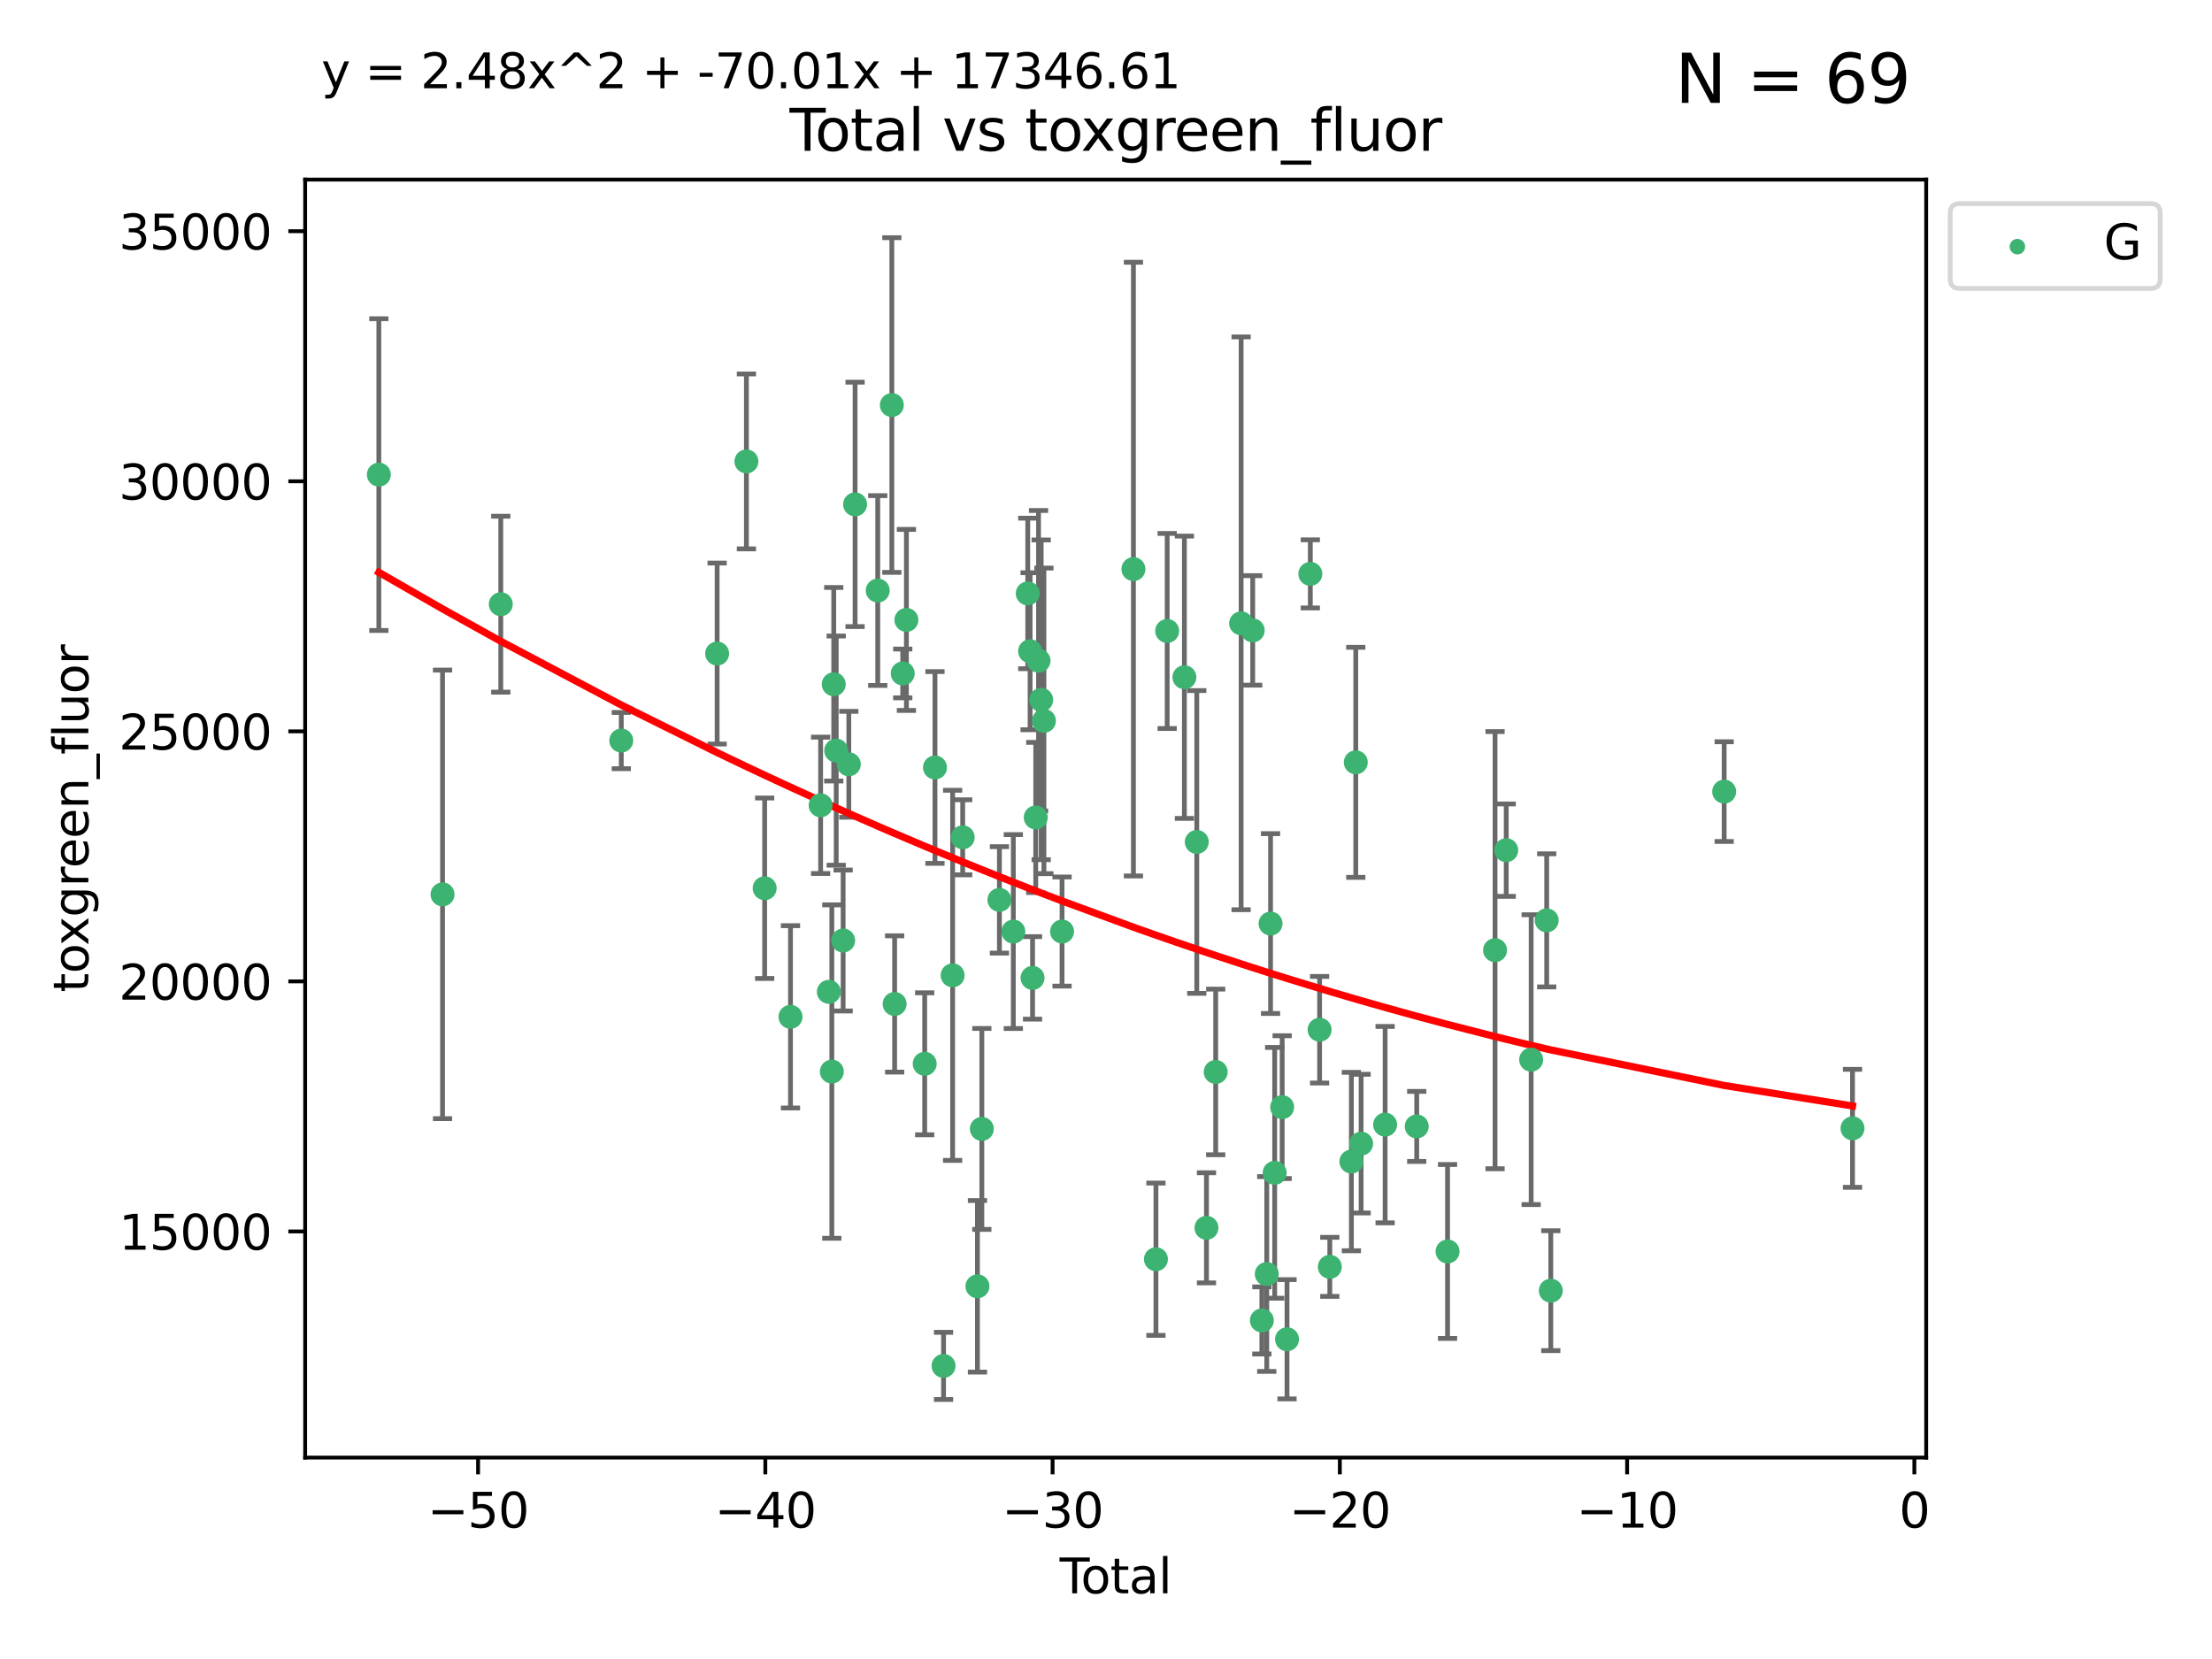 <?xml version="1.0" encoding="utf-8" standalone="no"?>
<!DOCTYPE svg PUBLIC "-//W3C//DTD SVG 1.1//EN"
  "http://www.w3.org/Graphics/SVG/1.1/DTD/svg11.dtd">
<svg xmlns:xlink="http://www.w3.org/1999/xlink" width="460.8pt" height="345.6pt" viewBox="0 0 460.8 345.6" xmlns="http://www.w3.org/2000/svg" version="1.1">
 <defs>
  <style type="text/css">*{stroke-linejoin: round; stroke-linecap: butt}</style>
 </defs>
 <g id="figure_1">
  <g id="patch_1">
   <path d="M 0 345.6 
L 460.8 345.6 
L 460.8 0 
L 0 0 
z
" style="fill: #ffffff"/>
  </g>
  <g id="axes_1">
   <g id="patch_2">
    <path d="M 63.571 303.64 
L 401.26 303.64 
L 401.26 37.411 
L 63.571 37.411 
z
" style="fill: #ffffff"/>
   </g>
   <g id="PathCollection_1">
    <defs>
     <path id="m0bc30e7fb6" d="M 0 1.118 
C 0.297 1.118 0.581 1 0.791 0.791 
C 1 0.581 1.118 0.297 1.118 0 
C 1.118 -0.297 1 -0.581 0.791 -0.791 
C 0.581 -1 0.297 -1.118 0 -1.118 
C -0.297 -1.118 -0.581 -1 -0.791 -0.791 
C -1 -0.581 -1.118 -0.297 -1.118 0 
C -1.118 0.297 -1 0.581 -0.791 0.791 
C -0.581 1 -0.297 1.118 0 1.118 
z
" style="stroke: #3cb371"/>
    </defs>
    <g clip-path="url(#p84e16cb165)">
     <use xlink:href="#m0bc30e7fb6" x="78.921" y="98.87" style="fill: #3cb371; stroke: #3cb371"/>
     <use xlink:href="#m0bc30e7fb6" x="92.189" y="186.314" style="fill: #3cb371; stroke: #3cb371"/>
     <use xlink:href="#m0bc30e7fb6" x="104.324" y="125.865" style="fill: #3cb371; stroke: #3cb371"/>
     <use xlink:href="#m0bc30e7fb6" x="129.421" y="154.273" style="fill: #3cb371; stroke: #3cb371"/>
     <use xlink:href="#m0bc30e7fb6" x="149.391" y="136.145" style="fill: #3cb371; stroke: #3cb371"/>
     <use xlink:href="#m0bc30e7fb6" x="155.491" y="96.124" style="fill: #3cb371; stroke: #3cb371"/>
     <use xlink:href="#m0bc30e7fb6" x="159.294" y="185.036" style="fill: #3cb371; stroke: #3cb371"/>
     <use xlink:href="#m0bc30e7fb6" x="164.675" y="211.823" style="fill: #3cb371; stroke: #3cb371"/>
     <use xlink:href="#m0bc30e7fb6" x="170.951" y="167.764" style="fill: #3cb371; stroke: #3cb371"/>
     <use xlink:href="#m0bc30e7fb6" x="172.665" y="206.614" style="fill: #3cb371; stroke: #3cb371"/>
     <use xlink:href="#m0bc30e7fb6" x="173.285" y="223.229" style="fill: #3cb371; stroke: #3cb371"/>
     <use xlink:href="#m0bc30e7fb6" x="173.685" y="142.541" style="fill: #3cb371; stroke: #3cb371"/>
     <use xlink:href="#m0bc30e7fb6" x="174.198" y="156.366" style="fill: #3cb371; stroke: #3cb371"/>
     <use xlink:href="#m0bc30e7fb6" x="175.64" y="195.925" style="fill: #3cb371; stroke: #3cb371"/>
     <use xlink:href="#m0bc30e7fb6" x="176.825" y="159.214" style="fill: #3cb371; stroke: #3cb371"/>
     <use xlink:href="#m0bc30e7fb6" x="178.129" y="105.072" style="fill: #3cb371; stroke: #3cb371"/>
     <use xlink:href="#m0bc30e7fb6" x="182.85" y="123.021" style="fill: #3cb371; stroke: #3cb371"/>
     <use xlink:href="#m0bc30e7fb6" x="185.788" y="84.377" style="fill: #3cb371; stroke: #3cb371"/>
     <use xlink:href="#m0bc30e7fb6" x="186.368" y="209.146" style="fill: #3cb371; stroke: #3cb371"/>
     <use xlink:href="#m0bc30e7fb6" x="188.055" y="140.295" style="fill: #3cb371; stroke: #3cb371"/>
     <use xlink:href="#m0bc30e7fb6" x="188.822" y="129.139" style="fill: #3cb371; stroke: #3cb371"/>
     <use xlink:href="#m0bc30e7fb6" x="192.631" y="221.607" style="fill: #3cb371; stroke: #3cb371"/>
     <use xlink:href="#m0bc30e7fb6" x="194.773" y="159.88" style="fill: #3cb371; stroke: #3cb371"/>
     <use xlink:href="#m0bc30e7fb6" x="196.558" y="284.544" style="fill: #3cb371; stroke: #3cb371"/>
     <use xlink:href="#m0bc30e7fb6" x="198.449" y="203.178" style="fill: #3cb371; stroke: #3cb371"/>
     <use xlink:href="#m0bc30e7fb6" x="200.548" y="174.426" style="fill: #3cb371; stroke: #3cb371"/>
     <use xlink:href="#m0bc30e7fb6" x="203.622" y="267.962" style="fill: #3cb371; stroke: #3cb371"/>
     <use xlink:href="#m0bc30e7fb6" x="204.535" y="235.175" style="fill: #3cb371; stroke: #3cb371"/>
     <use xlink:href="#m0bc30e7fb6" x="208.198" y="187.463" style="fill: #3cb371; stroke: #3cb371"/>
     <use xlink:href="#m0bc30e7fb6" x="211.095" y="194.062" style="fill: #3cb371; stroke: #3cb371"/>
     <use xlink:href="#m0bc30e7fb6" x="214.1" y="123.622" style="fill: #3cb371; stroke: #3cb371"/>
     <use xlink:href="#m0bc30e7fb6" x="214.588" y="135.663" style="fill: #3cb371; stroke: #3cb371"/>
     <use xlink:href="#m0bc30e7fb6" x="215.099" y="203.711" style="fill: #3cb371; stroke: #3cb371"/>
     <use xlink:href="#m0bc30e7fb6" x="215.764" y="170.292" style="fill: #3cb371; stroke: #3cb371"/>
     <use xlink:href="#m0bc30e7fb6" x="216.347" y="137.636" style="fill: #3cb371; stroke: #3cb371"/>
     <use xlink:href="#m0bc30e7fb6" x="216.898" y="145.785" style="fill: #3cb371; stroke: #3cb371"/>
     <use xlink:href="#m0bc30e7fb6" x="217.467" y="150.17" style="fill: #3cb371; stroke: #3cb371"/>
     <use xlink:href="#m0bc30e7fb6" x="221.245" y="194.059" style="fill: #3cb371; stroke: #3cb371"/>
     <use xlink:href="#m0bc30e7fb6" x="236.113" y="118.555" style="fill: #3cb371; stroke: #3cb371"/>
     <use xlink:href="#m0bc30e7fb6" x="240.804" y="262.32" style="fill: #3cb371; stroke: #3cb371"/>
     <use xlink:href="#m0bc30e7fb6" x="243.144" y="131.444" style="fill: #3cb371; stroke: #3cb371"/>
     <use xlink:href="#m0bc30e7fb6" x="246.732" y="141.082" style="fill: #3cb371; stroke: #3cb371"/>
     <use xlink:href="#m0bc30e7fb6" x="249.31" y="175.398" style="fill: #3cb371; stroke: #3cb371"/>
     <use xlink:href="#m0bc30e7fb6" x="251.33" y="255.777" style="fill: #3cb371; stroke: #3cb371"/>
     <use xlink:href="#m0bc30e7fb6" x="253.251" y="223.306" style="fill: #3cb371; stroke: #3cb371"/>
     <use xlink:href="#m0bc30e7fb6" x="258.549" y="129.846" style="fill: #3cb371; stroke: #3cb371"/>
     <use xlink:href="#m0bc30e7fb6" x="260.961" y="131.326" style="fill: #3cb371; stroke: #3cb371"/>
     <use xlink:href="#m0bc30e7fb6" x="262.869" y="275.07" style="fill: #3cb371; stroke: #3cb371"/>
     <use xlink:href="#m0bc30e7fb6" x="263.889" y="265.4" style="fill: #3cb371; stroke: #3cb371"/>
     <use xlink:href="#m0bc30e7fb6" x="264.678" y="192.397" style="fill: #3cb371; stroke: #3cb371"/>
     <use xlink:href="#m0bc30e7fb6" x="265.538" y="244.319" style="fill: #3cb371; stroke: #3cb371"/>
     <use xlink:href="#m0bc30e7fb6" x="267.099" y="230.64" style="fill: #3cb371; stroke: #3cb371"/>
     <use xlink:href="#m0bc30e7fb6" x="268.111" y="278.993" style="fill: #3cb371; stroke: #3cb371"/>
     <use xlink:href="#m0bc30e7fb6" x="272.964" y="119.547" style="fill: #3cb371; stroke: #3cb371"/>
     <use xlink:href="#m0bc30e7fb6" x="274.897" y="214.513" style="fill: #3cb371; stroke: #3cb371"/>
     <use xlink:href="#m0bc30e7fb6" x="277.023" y="263.906" style="fill: #3cb371; stroke: #3cb371"/>
     <use xlink:href="#m0bc30e7fb6" x="281.518" y="241.974" style="fill: #3cb371; stroke: #3cb371"/>
     <use xlink:href="#m0bc30e7fb6" x="282.434" y="158.808" style="fill: #3cb371; stroke: #3cb371"/>
     <use xlink:href="#m0bc30e7fb6" x="283.546" y="238.24" style="fill: #3cb371; stroke: #3cb371"/>
     <use xlink:href="#m0bc30e7fb6" x="288.545" y="234.283" style="fill: #3cb371; stroke: #3cb371"/>
     <use xlink:href="#m0bc30e7fb6" x="295.129" y="234.654" style="fill: #3cb371; stroke: #3cb371"/>
     <use xlink:href="#m0bc30e7fb6" x="301.552" y="260.706" style="fill: #3cb371; stroke: #3cb371"/>
     <use xlink:href="#m0bc30e7fb6" x="311.446" y="197.939" style="fill: #3cb371; stroke: #3cb371"/>
     <use xlink:href="#m0bc30e7fb6" x="313.774" y="177.106" style="fill: #3cb371; stroke: #3cb371"/>
     <use xlink:href="#m0bc30e7fb6" x="318.968" y="220.745" style="fill: #3cb371; stroke: #3cb371"/>
     <use xlink:href="#m0bc30e7fb6" x="322.205" y="191.727" style="fill: #3cb371; stroke: #3cb371"/>
     <use xlink:href="#m0bc30e7fb6" x="323.059" y="268.872" style="fill: #3cb371; stroke: #3cb371"/>
     <use xlink:href="#m0bc30e7fb6" x="359.176" y="164.908" style="fill: #3cb371; stroke: #3cb371"/>
     <use xlink:href="#m0bc30e7fb6" x="385.911" y="235.052" style="fill: #3cb371; stroke: #3cb371"/>
    </g>
   </g>
   <g id="matplotlib.axis_1">
    <g id="xtick_1">
     <g id="line2d_1">
      <defs>
       <path id="mde58a80355" d="M 0 0 
L 0 3.5 
" style="stroke: #000000; stroke-width: 0.8"/>
      </defs>
      <g>
       <use xlink:href="#mde58a80355" x="99.59" y="303.64" style="stroke: #000000; stroke-width: 0.8"/>
      </g>
     </g>
     <g id="text_1">
      <!-- −50 -->
      <g transform="translate(89.038 318.238)scale(0.1 -0.1)">
       <defs>
        <path id="DejaVuSans-2212" d="M 678 2272 
L 4684 2272 
L 4684 1741 
L 678 1741 
L 678 2272 
z
" transform="scale(0.016)"/>
        <path id="DejaVuSans-35" d="M 691 4666 
L 3169 4666 
L 3169 4134 
L 1269 4134 
L 1269 2991 
Q 1406 3038 1543 3061 
Q 1681 3084 1819 3084 
Q 2600 3084 3056 2656 
Q 3513 2228 3513 1497 
Q 3513 744 3044 326 
Q 2575 -91 1722 -91 
Q 1428 -91 1123 -41 
Q 819 9 494 109 
L 494 744 
Q 775 591 1075 516 
Q 1375 441 1709 441 
Q 2250 441 2565 725 
Q 2881 1009 2881 1497 
Q 2881 1984 2565 2268 
Q 2250 2553 1709 2553 
Q 1456 2553 1204 2497 
Q 953 2441 691 2322 
L 691 4666 
z
" transform="scale(0.016)"/>
        <path id="DejaVuSans-30" d="M 2034 4250 
Q 1547 4250 1301 3770 
Q 1056 3291 1056 2328 
Q 1056 1369 1301 889 
Q 1547 409 2034 409 
Q 2525 409 2770 889 
Q 3016 1369 3016 2328 
Q 3016 3291 2770 3770 
Q 2525 4250 2034 4250 
z
M 2034 4750 
Q 2819 4750 3233 4129 
Q 3647 3509 3647 2328 
Q 3647 1150 3233 529 
Q 2819 -91 2034 -91 
Q 1250 -91 836 529 
Q 422 1150 422 2328 
Q 422 3509 836 4129 
Q 1250 4750 2034 4750 
z
" transform="scale(0.016)"/>
       </defs>
       <use xlink:href="#DejaVuSans-2212"/>
       <use xlink:href="#DejaVuSans-35" x="83.789"/>
       <use xlink:href="#DejaVuSans-30" x="147.412"/>
      </g>
     </g>
    </g>
    <g id="xtick_2">
     <g id="line2d_2">
      <g>
       <use xlink:href="#mde58a80355" x="159.431" y="303.64" style="stroke: #000000; stroke-width: 0.8"/>
      </g>
     </g>
     <g id="text_2">
      <!-- −40 -->
      <g transform="translate(148.879 318.238)scale(0.1 -0.1)">
       <defs>
        <path id="DejaVuSans-34" d="M 2419 4116 
L 825 1625 
L 2419 1625 
L 2419 4116 
z
M 2253 4666 
L 3047 4666 
L 3047 1625 
L 3713 1625 
L 3713 1100 
L 3047 1100 
L 3047 0 
L 2419 0 
L 2419 1100 
L 313 1100 
L 313 1709 
L 2253 4666 
z
" transform="scale(0.016)"/>
       </defs>
       <use xlink:href="#DejaVuSans-2212"/>
       <use xlink:href="#DejaVuSans-34" x="83.789"/>
       <use xlink:href="#DejaVuSans-30" x="147.412"/>
      </g>
     </g>
    </g>
    <g id="xtick_3">
     <g id="line2d_3">
      <g>
       <use xlink:href="#mde58a80355" x="219.273" y="303.64" style="stroke: #000000; stroke-width: 0.8"/>
      </g>
     </g>
     <g id="text_3">
      <!-- −30 -->
      <g transform="translate(208.72 318.238)scale(0.1 -0.1)">
       <defs>
        <path id="DejaVuSans-33" d="M 2597 2516 
Q 3050 2419 3304 2112 
Q 3559 1806 3559 1356 
Q 3559 666 3084 287 
Q 2609 -91 1734 -91 
Q 1441 -91 1130 -33 
Q 819 25 488 141 
L 488 750 
Q 750 597 1062 519 
Q 1375 441 1716 441 
Q 2309 441 2620 675 
Q 2931 909 2931 1356 
Q 2931 1769 2642 2001 
Q 2353 2234 1838 2234 
L 1294 2234 
L 1294 2753 
L 1863 2753 
Q 2328 2753 2575 2939 
Q 2822 3125 2822 3475 
Q 2822 3834 2567 4026 
Q 2313 4219 1838 4219 
Q 1578 4219 1281 4162 
Q 984 4106 628 3988 
L 628 4550 
Q 988 4650 1302 4700 
Q 1616 4750 1894 4750 
Q 2613 4750 3031 4423 
Q 3450 4097 3450 3541 
Q 3450 3153 3228 2886 
Q 3006 2619 2597 2516 
z
" transform="scale(0.016)"/>
       </defs>
       <use xlink:href="#DejaVuSans-2212"/>
       <use xlink:href="#DejaVuSans-33" x="83.789"/>
       <use xlink:href="#DejaVuSans-30" x="147.412"/>
      </g>
     </g>
    </g>
    <g id="xtick_4">
     <g id="line2d_4">
      <g>
       <use xlink:href="#mde58a80355" x="279.114" y="303.64" style="stroke: #000000; stroke-width: 0.8"/>
      </g>
     </g>
     <g id="text_4">
      <!-- −20 -->
      <g transform="translate(268.562 318.238)scale(0.1 -0.1)">
       <defs>
        <path id="DejaVuSans-32" d="M 1228 531 
L 3431 531 
L 3431 0 
L 469 0 
L 469 531 
Q 828 903 1448 1529 
Q 2069 2156 2228 2338 
Q 2531 2678 2651 2914 
Q 2772 3150 2772 3378 
Q 2772 3750 2511 3984 
Q 2250 4219 1831 4219 
Q 1534 4219 1204 4116 
Q 875 4013 500 3803 
L 500 4441 
Q 881 4594 1212 4672 
Q 1544 4750 1819 4750 
Q 2544 4750 2975 4387 
Q 3406 4025 3406 3419 
Q 3406 3131 3298 2873 
Q 3191 2616 2906 2266 
Q 2828 2175 2409 1742 
Q 1991 1309 1228 531 
z
" transform="scale(0.016)"/>
       </defs>
       <use xlink:href="#DejaVuSans-2212"/>
       <use xlink:href="#DejaVuSans-32" x="83.789"/>
       <use xlink:href="#DejaVuSans-30" x="147.412"/>
      </g>
     </g>
    </g>
    <g id="xtick_5">
     <g id="line2d_5">
      <g>
       <use xlink:href="#mde58a80355" x="338.956" y="303.64" style="stroke: #000000; stroke-width: 0.8"/>
      </g>
     </g>
     <g id="text_5">
      <!-- −10 -->
      <g transform="translate(328.403 318.238)scale(0.1 -0.1)">
       <defs>
        <path id="DejaVuSans-31" d="M 794 531 
L 1825 531 
L 1825 4091 
L 703 3866 
L 703 4441 
L 1819 4666 
L 2450 4666 
L 2450 531 
L 3481 531 
L 3481 0 
L 794 0 
L 794 531 
z
" transform="scale(0.016)"/>
       </defs>
       <use xlink:href="#DejaVuSans-2212"/>
       <use xlink:href="#DejaVuSans-31" x="83.789"/>
       <use xlink:href="#DejaVuSans-30" x="147.412"/>
      </g>
     </g>
    </g>
    <g id="xtick_6">
     <g id="line2d_6">
      <g>
       <use xlink:href="#mde58a80355" x="398.797" y="303.64" style="stroke: #000000; stroke-width: 0.8"/>
      </g>
     </g>
     <g id="text_6">
      <!-- 0 -->
      <g transform="translate(395.616 318.238)scale(0.1 -0.1)">
       <use xlink:href="#DejaVuSans-30"/>
      </g>
     </g>
    </g>
    <g id="text_7">
     <!-- Total -->
     <g transform="translate(220.739 331.917)scale(0.1 -0.1)">
      <defs>
       <path id="DejaVuSans-54" d="M -19 4666 
L 3928 4666 
L 3928 4134 
L 2272 4134 
L 2272 0 
L 1638 0 
L 1638 4134 
L -19 4134 
L -19 4666 
z
" transform="scale(0.016)"/>
       <path id="DejaVuSans-6f" d="M 1959 3097 
Q 1497 3097 1228 2736 
Q 959 2375 959 1747 
Q 959 1119 1226 758 
Q 1494 397 1959 397 
Q 2419 397 2687 759 
Q 2956 1122 2956 1747 
Q 2956 2369 2687 2733 
Q 2419 3097 1959 3097 
z
M 1959 3584 
Q 2709 3584 3137 3096 
Q 3566 2609 3566 1747 
Q 3566 888 3137 398 
Q 2709 -91 1959 -91 
Q 1206 -91 779 398 
Q 353 888 353 1747 
Q 353 2609 779 3096 
Q 1206 3584 1959 3584 
z
" transform="scale(0.016)"/>
       <path id="DejaVuSans-74" d="M 1172 4494 
L 1172 3500 
L 2356 3500 
L 2356 3053 
L 1172 3053 
L 1172 1153 
Q 1172 725 1289 603 
Q 1406 481 1766 481 
L 2356 481 
L 2356 0 
L 1766 0 
Q 1100 0 847 248 
Q 594 497 594 1153 
L 594 3053 
L 172 3053 
L 172 3500 
L 594 3500 
L 594 4494 
L 1172 4494 
z
" transform="scale(0.016)"/>
       <path id="DejaVuSans-61" d="M 2194 1759 
Q 1497 1759 1228 1600 
Q 959 1441 959 1056 
Q 959 750 1161 570 
Q 1363 391 1709 391 
Q 2188 391 2477 730 
Q 2766 1069 2766 1631 
L 2766 1759 
L 2194 1759 
z
M 3341 1997 
L 3341 0 
L 2766 0 
L 2766 531 
Q 2569 213 2275 61 
Q 1981 -91 1556 -91 
Q 1019 -91 701 211 
Q 384 513 384 1019 
Q 384 1609 779 1909 
Q 1175 2209 1959 2209 
L 2766 2209 
L 2766 2266 
Q 2766 2663 2505 2880 
Q 2244 3097 1772 3097 
Q 1472 3097 1187 3025 
Q 903 2953 641 2809 
L 641 3341 
Q 956 3463 1253 3523 
Q 1550 3584 1831 3584 
Q 2591 3584 2966 3190 
Q 3341 2797 3341 1997 
z
" transform="scale(0.016)"/>
       <path id="DejaVuSans-6c" d="M 603 4863 
L 1178 4863 
L 1178 0 
L 603 0 
L 603 4863 
z
" transform="scale(0.016)"/>
      </defs>
      <use xlink:href="#DejaVuSans-54"/>
      <use xlink:href="#DejaVuSans-6f" x="44.084"/>
      <use xlink:href="#DejaVuSans-74" x="105.266"/>
      <use xlink:href="#DejaVuSans-61" x="144.475"/>
      <use xlink:href="#DejaVuSans-6c" x="205.754"/>
     </g>
    </g>
   </g>
   <g id="matplotlib.axis_2">
    <g id="ytick_1">
     <g id="line2d_7">
      <defs>
       <path id="m3202b67c0f" d="M 0 0 
L -3.5 0 
" style="stroke: #000000; stroke-width: 0.8"/>
      </defs>
      <g>
       <use xlink:href="#m3202b67c0f" x="63.571" y="256.533" style="stroke: #000000; stroke-width: 0.8"/>
      </g>
     </g>
     <g id="text_8">
      <!-- 15000 -->
      <g transform="translate(24.759 260.332)scale(0.1 -0.1)">
       <use xlink:href="#DejaVuSans-31"/>
       <use xlink:href="#DejaVuSans-35" x="63.623"/>
       <use xlink:href="#DejaVuSans-30" x="127.246"/>
       <use xlink:href="#DejaVuSans-30" x="190.869"/>
       <use xlink:href="#DejaVuSans-30" x="254.492"/>
      </g>
     </g>
    </g>
    <g id="ytick_2">
     <g id="line2d_8">
      <g>
       <use xlink:href="#m3202b67c0f" x="63.571" y="204.442" style="stroke: #000000; stroke-width: 0.8"/>
      </g>
     </g>
     <g id="text_9">
      <!-- 20000 -->
      <g transform="translate(24.759 208.241)scale(0.1 -0.1)">
       <use xlink:href="#DejaVuSans-32"/>
       <use xlink:href="#DejaVuSans-30" x="63.623"/>
       <use xlink:href="#DejaVuSans-30" x="127.246"/>
       <use xlink:href="#DejaVuSans-30" x="190.869"/>
       <use xlink:href="#DejaVuSans-30" x="254.492"/>
      </g>
     </g>
    </g>
    <g id="ytick_3">
     <g id="line2d_9">
      <g>
       <use xlink:href="#m3202b67c0f" x="63.571" y="152.35" style="stroke: #000000; stroke-width: 0.8"/>
      </g>
     </g>
     <g id="text_10">
      <!-- 25000 -->
      <g transform="translate(24.759 156.149)scale(0.1 -0.1)">
       <use xlink:href="#DejaVuSans-32"/>
       <use xlink:href="#DejaVuSans-35" x="63.623"/>
       <use xlink:href="#DejaVuSans-30" x="127.246"/>
       <use xlink:href="#DejaVuSans-30" x="190.869"/>
       <use xlink:href="#DejaVuSans-30" x="254.492"/>
      </g>
     </g>
    </g>
    <g id="ytick_4">
     <g id="line2d_10">
      <g>
       <use xlink:href="#m3202b67c0f" x="63.571" y="100.259" style="stroke: #000000; stroke-width: 0.8"/>
      </g>
     </g>
     <g id="text_11">
      <!-- 30000 -->
      <g transform="translate(24.759 104.058)scale(0.1 -0.1)">
       <use xlink:href="#DejaVuSans-33"/>
       <use xlink:href="#DejaVuSans-30" x="63.623"/>
       <use xlink:href="#DejaVuSans-30" x="127.246"/>
       <use xlink:href="#DejaVuSans-30" x="190.869"/>
       <use xlink:href="#DejaVuSans-30" x="254.492"/>
      </g>
     </g>
    </g>
    <g id="ytick_5">
     <g id="line2d_11">
      <g>
       <use xlink:href="#m3202b67c0f" x="63.571" y="48.167" style="stroke: #000000; stroke-width: 0.8"/>
      </g>
     </g>
     <g id="text_12">
      <!-- 35000 -->
      <g transform="translate(24.759 51.967)scale(0.1 -0.1)">
       <use xlink:href="#DejaVuSans-33"/>
       <use xlink:href="#DejaVuSans-35" x="63.623"/>
       <use xlink:href="#DejaVuSans-30" x="127.246"/>
       <use xlink:href="#DejaVuSans-30" x="190.869"/>
       <use xlink:href="#DejaVuSans-30" x="254.492"/>
      </g>
     </g>
    </g>
    <g id="text_13">
     <!-- toxgreen_fluor -->
     <g transform="translate(18.401 206.72)rotate(-90)scale(0.1 -0.1)">
      <defs>
       <path id="DejaVuSans-78" d="M 3513 3500 
L 2247 1797 
L 3578 0 
L 2900 0 
L 1881 1375 
L 863 0 
L 184 0 
L 1544 1831 
L 300 3500 
L 978 3500 
L 1906 2253 
L 2834 3500 
L 3513 3500 
z
" transform="scale(0.016)"/>
       <path id="DejaVuSans-67" d="M 2906 1791 
Q 2906 2416 2648 2759 
Q 2391 3103 1925 3103 
Q 1463 3103 1205 2759 
Q 947 2416 947 1791 
Q 947 1169 1205 825 
Q 1463 481 1925 481 
Q 2391 481 2648 825 
Q 2906 1169 2906 1791 
z
M 3481 434 
Q 3481 -459 3084 -895 
Q 2688 -1331 1869 -1331 
Q 1566 -1331 1297 -1286 
Q 1028 -1241 775 -1147 
L 775 -588 
Q 1028 -725 1275 -790 
Q 1522 -856 1778 -856 
Q 2344 -856 2625 -561 
Q 2906 -266 2906 331 
L 2906 616 
Q 2728 306 2450 153 
Q 2172 0 1784 0 
Q 1141 0 747 490 
Q 353 981 353 1791 
Q 353 2603 747 3093 
Q 1141 3584 1784 3584 
Q 2172 3584 2450 3431 
Q 2728 3278 2906 2969 
L 2906 3500 
L 3481 3500 
L 3481 434 
z
" transform="scale(0.016)"/>
       <path id="DejaVuSans-72" d="M 2631 2963 
Q 2534 3019 2420 3045 
Q 2306 3072 2169 3072 
Q 1681 3072 1420 2755 
Q 1159 2438 1159 1844 
L 1159 0 
L 581 0 
L 581 3500 
L 1159 3500 
L 1159 2956 
Q 1341 3275 1631 3429 
Q 1922 3584 2338 3584 
Q 2397 3584 2469 3576 
Q 2541 3569 2628 3553 
L 2631 2963 
z
" transform="scale(0.016)"/>
       <path id="DejaVuSans-65" d="M 3597 1894 
L 3597 1613 
L 953 1613 
Q 991 1019 1311 708 
Q 1631 397 2203 397 
Q 2534 397 2845 478 
Q 3156 559 3463 722 
L 3463 178 
Q 3153 47 2828 -22 
Q 2503 -91 2169 -91 
Q 1331 -91 842 396 
Q 353 884 353 1716 
Q 353 2575 817 3079 
Q 1281 3584 2069 3584 
Q 2775 3584 3186 3129 
Q 3597 2675 3597 1894 
z
M 3022 2063 
Q 3016 2534 2758 2815 
Q 2500 3097 2075 3097 
Q 1594 3097 1305 2825 
Q 1016 2553 972 2059 
L 3022 2063 
z
" transform="scale(0.016)"/>
       <path id="DejaVuSans-6e" d="M 3513 2113 
L 3513 0 
L 2938 0 
L 2938 2094 
Q 2938 2591 2744 2837 
Q 2550 3084 2163 3084 
Q 1697 3084 1428 2787 
Q 1159 2491 1159 1978 
L 1159 0 
L 581 0 
L 581 3500 
L 1159 3500 
L 1159 2956 
Q 1366 3272 1645 3428 
Q 1925 3584 2291 3584 
Q 2894 3584 3203 3211 
Q 3513 2838 3513 2113 
z
" transform="scale(0.016)"/>
       <path id="DejaVuSans-5f" d="M 3263 -1063 
L 3263 -1509 
L -63 -1509 
L -63 -1063 
L 3263 -1063 
z
" transform="scale(0.016)"/>
       <path id="DejaVuSans-66" d="M 2375 4863 
L 2375 4384 
L 1825 4384 
Q 1516 4384 1395 4259 
Q 1275 4134 1275 3809 
L 1275 3500 
L 2222 3500 
L 2222 3053 
L 1275 3053 
L 1275 0 
L 697 0 
L 697 3053 
L 147 3053 
L 147 3500 
L 697 3500 
L 697 3744 
Q 697 4328 969 4595 
Q 1241 4863 1831 4863 
L 2375 4863 
z
" transform="scale(0.016)"/>
       <path id="DejaVuSans-75" d="M 544 1381 
L 544 3500 
L 1119 3500 
L 1119 1403 
Q 1119 906 1312 657 
Q 1506 409 1894 409 
Q 2359 409 2629 706 
Q 2900 1003 2900 1516 
L 2900 3500 
L 3475 3500 
L 3475 0 
L 2900 0 
L 2900 538 
Q 2691 219 2414 64 
Q 2138 -91 1772 -91 
Q 1169 -91 856 284 
Q 544 659 544 1381 
z
M 1991 3584 
L 1991 3584 
z
" transform="scale(0.016)"/>
      </defs>
      <use xlink:href="#DejaVuSans-74"/>
      <use xlink:href="#DejaVuSans-6f" x="39.209"/>
      <use xlink:href="#DejaVuSans-78" x="97.266"/>
      <use xlink:href="#DejaVuSans-67" x="156.445"/>
      <use xlink:href="#DejaVuSans-72" x="219.922"/>
      <use xlink:href="#DejaVuSans-65" x="258.785"/>
      <use xlink:href="#DejaVuSans-65" x="320.309"/>
      <use xlink:href="#DejaVuSans-6e" x="381.832"/>
      <use xlink:href="#DejaVuSans-5f" x="445.211"/>
      <use xlink:href="#DejaVuSans-66" x="495.211"/>
      <use xlink:href="#DejaVuSans-6c" x="530.416"/>
      <use xlink:href="#DejaVuSans-75" x="558.199"/>
      <use xlink:href="#DejaVuSans-6f" x="621.578"/>
      <use xlink:href="#DejaVuSans-72" x="682.76"/>
     </g>
    </g>
   </g>
   <g id="LineCollection_1">
    <path d="M 78.921 131.343 
L 78.921 66.396 
" clip-path="url(#p84e16cb165)" style="fill: none; stroke: #696969"/>
    <path d="M 92.189 233.038 
L 92.189 139.591 
" clip-path="url(#p84e16cb165)" style="fill: none; stroke: #696969"/>
    <path d="M 104.324 144.188 
L 104.324 107.542 
" clip-path="url(#p84e16cb165)" style="fill: none; stroke: #696969"/>
    <path d="M 129.421 160.127 
L 129.421 148.419 
" clip-path="url(#p84e16cb165)" style="fill: none; stroke: #696969"/>
    <path d="M 149.391 154.992 
L 149.391 117.299 
" clip-path="url(#p84e16cb165)" style="fill: none; stroke: #696969"/>
    <path d="M 155.491 114.342 
L 155.491 77.907 
" clip-path="url(#p84e16cb165)" style="fill: none; stroke: #696969"/>
    <path d="M 159.294 203.835 
L 159.294 166.238 
" clip-path="url(#p84e16cb165)" style="fill: none; stroke: #696969"/>
    <path d="M 164.675 230.809 
L 164.675 192.837 
" clip-path="url(#p84e16cb165)" style="fill: none; stroke: #696969"/>
    <path d="M 170.951 181.967 
L 170.951 153.562 
" clip-path="url(#p84e16cb165)" style="fill: none; stroke: #696969"/>
    <path d="M 172.665 207.326 
L 172.665 205.903 
" clip-path="url(#p84e16cb165)" style="fill: none; stroke: #696969"/>
    <path d="M 173.285 257.959 
L 173.285 188.499 
" clip-path="url(#p84e16cb165)" style="fill: none; stroke: #696969"/>
    <path d="M 173.685 162.696 
L 173.685 122.386 
" clip-path="url(#p84e16cb165)" style="fill: none; stroke: #696969"/>
    <path d="M 174.198 180.237 
L 174.198 132.494 
" clip-path="url(#p84e16cb165)" style="fill: none; stroke: #696969"/>
    <path d="M 175.64 210.602 
L 175.64 181.247 
" clip-path="url(#p84e16cb165)" style="fill: none; stroke: #696969"/>
    <path d="M 176.825 170.243 
L 176.825 148.185 
" clip-path="url(#p84e16cb165)" style="fill: none; stroke: #696969"/>
    <path d="M 178.129 130.53 
L 178.129 79.615 
" clip-path="url(#p84e16cb165)" style="fill: none; stroke: #696969"/>
    <path d="M 182.85 142.794 
L 182.85 103.248 
" clip-path="url(#p84e16cb165)" style="fill: none; stroke: #696969"/>
    <path d="M 185.788 119.241 
L 185.788 49.513 
" clip-path="url(#p84e16cb165)" style="fill: none; stroke: #696969"/>
    <path d="M 186.368 223.342 
L 186.368 194.951 
" clip-path="url(#p84e16cb165)" style="fill: none; stroke: #696969"/>
    <path d="M 188.055 145.376 
L 188.055 135.214 
" clip-path="url(#p84e16cb165)" style="fill: none; stroke: #696969"/>
    <path d="M 188.822 147.995 
L 188.822 110.283 
" clip-path="url(#p84e16cb165)" style="fill: none; stroke: #696969"/>
    <path d="M 192.631 236.395 
L 192.631 206.818 
" clip-path="url(#p84e16cb165)" style="fill: none; stroke: #696969"/>
    <path d="M 194.773 179.857 
L 194.773 139.903 
" clip-path="url(#p84e16cb165)" style="fill: none; stroke: #696969"/>
    <path d="M 196.558 291.539 
L 196.558 277.55 
" clip-path="url(#p84e16cb165)" style="fill: none; stroke: #696969"/>
    <path d="M 198.449 241.728 
L 198.449 164.627 
" clip-path="url(#p84e16cb165)" style="fill: none; stroke: #696969"/>
    <path d="M 200.548 182.244 
L 200.548 166.609 
" clip-path="url(#p84e16cb165)" style="fill: none; stroke: #696969"/>
    <path d="M 203.622 285.83 
L 203.622 250.095 
" clip-path="url(#p84e16cb165)" style="fill: none; stroke: #696969"/>
    <path d="M 204.535 256.105 
L 204.535 214.246 
" clip-path="url(#p84e16cb165)" style="fill: none; stroke: #696969"/>
    <path d="M 208.198 198.549 
L 208.198 176.378 
" clip-path="url(#p84e16cb165)" style="fill: none; stroke: #696969"/>
    <path d="M 211.095 214.259 
L 211.095 173.865 
" clip-path="url(#p84e16cb165)" style="fill: none; stroke: #696969"/>
    <path d="M 214.1 139.305 
L 214.1 107.94 
" clip-path="url(#p84e16cb165)" style="fill: none; stroke: #696969"/>
    <path d="M 214.588 152.019 
L 214.588 119.307 
" clip-path="url(#p84e16cb165)" style="fill: none; stroke: #696969"/>
    <path d="M 215.099 212.31 
L 215.099 195.111 
" clip-path="url(#p84e16cb165)" style="fill: none; stroke: #696969"/>
    <path d="M 215.764 185.935 
L 215.764 154.648 
" clip-path="url(#p84e16cb165)" style="fill: none; stroke: #696969"/>
    <path d="M 216.347 168.93 
L 216.347 106.343 
" clip-path="url(#p84e16cb165)" style="fill: none; stroke: #696969"/>
    <path d="M 216.898 179.094 
L 216.898 112.476 
" clip-path="url(#p84e16cb165)" style="fill: none; stroke: #696969"/>
    <path d="M 217.467 181.997 
L 217.467 118.342 
" clip-path="url(#p84e16cb165)" style="fill: none; stroke: #696969"/>
    <path d="M 221.245 205.426 
L 221.245 182.692 
" clip-path="url(#p84e16cb165)" style="fill: none; stroke: #696969"/>
    <path d="M 236.113 182.478 
L 236.113 54.631 
" clip-path="url(#p84e16cb165)" style="fill: none; stroke: #696969"/>
    <path d="M 240.804 278.186 
L 240.804 246.454 
" clip-path="url(#p84e16cb165)" style="fill: none; stroke: #696969"/>
    <path d="M 243.144 151.763 
L 243.144 111.124 
" clip-path="url(#p84e16cb165)" style="fill: none; stroke: #696969"/>
    <path d="M 246.732 170.488 
L 246.732 111.677 
" clip-path="url(#p84e16cb165)" style="fill: none; stroke: #696969"/>
    <path d="M 249.31 206.933 
L 249.31 143.863 
" clip-path="url(#p84e16cb165)" style="fill: none; stroke: #696969"/>
    <path d="M 251.33 267.247 
L 251.33 244.308 
" clip-path="url(#p84e16cb165)" style="fill: none; stroke: #696969"/>
    <path d="M 253.251 240.557 
L 253.251 206.055 
" clip-path="url(#p84e16cb165)" style="fill: none; stroke: #696969"/>
    <path d="M 258.549 189.513 
L 258.549 70.179 
" clip-path="url(#p84e16cb165)" style="fill: none; stroke: #696969"/>
    <path d="M 260.961 142.734 
L 260.961 119.918 
" clip-path="url(#p84e16cb165)" style="fill: none; stroke: #696969"/>
    <path d="M 262.869 282.058 
L 262.869 268.081 
" clip-path="url(#p84e16cb165)" style="fill: none; stroke: #696969"/>
    <path d="M 263.889 285.691 
L 263.889 245.109 
" clip-path="url(#p84e16cb165)" style="fill: none; stroke: #696969"/>
    <path d="M 264.678 211.128 
L 264.678 173.667 
" clip-path="url(#p84e16cb165)" style="fill: none; stroke: #696969"/>
    <path d="M 265.538 270.441 
L 265.538 218.197 
" clip-path="url(#p84e16cb165)" style="fill: none; stroke: #696969"/>
    <path d="M 267.099 245.514 
L 267.099 215.766 
" clip-path="url(#p84e16cb165)" style="fill: none; stroke: #696969"/>
    <path d="M 268.111 291.418 
L 268.111 266.567 
" clip-path="url(#p84e16cb165)" style="fill: none; stroke: #696969"/>
    <path d="M 272.964 126.642 
L 272.964 112.452 
" clip-path="url(#p84e16cb165)" style="fill: none; stroke: #696969"/>
    <path d="M 274.897 225.615 
L 274.897 203.411 
" clip-path="url(#p84e16cb165)" style="fill: none; stroke: #696969"/>
    <path d="M 277.023 270.057 
L 277.023 257.756 
" clip-path="url(#p84e16cb165)" style="fill: none; stroke: #696969"/>
    <path d="M 281.518 260.555 
L 281.518 223.393 
" clip-path="url(#p84e16cb165)" style="fill: none; stroke: #696969"/>
    <path d="M 282.434 182.771 
L 282.434 134.846 
" clip-path="url(#p84e16cb165)" style="fill: none; stroke: #696969"/>
    <path d="M 283.546 252.687 
L 283.546 223.794 
" clip-path="url(#p84e16cb165)" style="fill: none; stroke: #696969"/>
    <path d="M 288.545 254.743 
L 288.545 213.822 
" clip-path="url(#p84e16cb165)" style="fill: none; stroke: #696969"/>
    <path d="M 295.129 241.952 
L 295.129 227.357 
" clip-path="url(#p84e16cb165)" style="fill: none; stroke: #696969"/>
    <path d="M 301.552 278.824 
L 301.552 242.588 
" clip-path="url(#p84e16cb165)" style="fill: none; stroke: #696969"/>
    <path d="M 311.446 243.474 
L 311.446 152.405 
" clip-path="url(#p84e16cb165)" style="fill: none; stroke: #696969"/>
    <path d="M 313.774 186.728 
L 313.774 167.483 
" clip-path="url(#p84e16cb165)" style="fill: none; stroke: #696969"/>
    <path d="M 318.968 250.932 
L 318.968 190.557 
" clip-path="url(#p84e16cb165)" style="fill: none; stroke: #696969"/>
    <path d="M 322.205 205.591 
L 322.205 177.864 
" clip-path="url(#p84e16cb165)" style="fill: none; stroke: #696969"/>
    <path d="M 323.059 281.357 
L 323.059 256.387 
" clip-path="url(#p84e16cb165)" style="fill: none; stroke: #696969"/>
    <path d="M 359.176 175.294 
L 359.176 154.521 
" clip-path="url(#p84e16cb165)" style="fill: none; stroke: #696969"/>
    <path d="M 385.911 247.344 
L 385.911 222.76 
" clip-path="url(#p84e16cb165)" style="fill: none; stroke: #696969"/>
   </g>
   <g id="line2d_12">
    <defs>
     <path id="mcb4677bdb4" d="M 2 0 
L -2 -0 
" style="stroke: #696969"/>
    </defs>
    <g clip-path="url(#p84e16cb165)">
     <use xlink:href="#mcb4677bdb4" x="78.921" y="131.343" style="fill: #696969; stroke: #696969"/>
     <use xlink:href="#mcb4677bdb4" x="92.189" y="233.038" style="fill: #696969; stroke: #696969"/>
     <use xlink:href="#mcb4677bdb4" x="104.324" y="144.188" style="fill: #696969; stroke: #696969"/>
     <use xlink:href="#mcb4677bdb4" x="129.421" y="160.127" style="fill: #696969; stroke: #696969"/>
     <use xlink:href="#mcb4677bdb4" x="149.391" y="154.992" style="fill: #696969; stroke: #696969"/>
     <use xlink:href="#mcb4677bdb4" x="155.491" y="114.342" style="fill: #696969; stroke: #696969"/>
     <use xlink:href="#mcb4677bdb4" x="159.294" y="203.835" style="fill: #696969; stroke: #696969"/>
     <use xlink:href="#mcb4677bdb4" x="164.675" y="230.809" style="fill: #696969; stroke: #696969"/>
     <use xlink:href="#mcb4677bdb4" x="170.951" y="181.967" style="fill: #696969; stroke: #696969"/>
     <use xlink:href="#mcb4677bdb4" x="172.665" y="207.326" style="fill: #696969; stroke: #696969"/>
     <use xlink:href="#mcb4677bdb4" x="173.285" y="257.959" style="fill: #696969; stroke: #696969"/>
     <use xlink:href="#mcb4677bdb4" x="173.685" y="162.696" style="fill: #696969; stroke: #696969"/>
     <use xlink:href="#mcb4677bdb4" x="174.198" y="180.237" style="fill: #696969; stroke: #696969"/>
     <use xlink:href="#mcb4677bdb4" x="175.64" y="210.602" style="fill: #696969; stroke: #696969"/>
     <use xlink:href="#mcb4677bdb4" x="176.825" y="170.243" style="fill: #696969; stroke: #696969"/>
     <use xlink:href="#mcb4677bdb4" x="178.129" y="130.53" style="fill: #696969; stroke: #696969"/>
     <use xlink:href="#mcb4677bdb4" x="182.85" y="142.794" style="fill: #696969; stroke: #696969"/>
     <use xlink:href="#mcb4677bdb4" x="185.788" y="119.241" style="fill: #696969; stroke: #696969"/>
     <use xlink:href="#mcb4677bdb4" x="186.368" y="223.342" style="fill: #696969; stroke: #696969"/>
     <use xlink:href="#mcb4677bdb4" x="188.055" y="145.376" style="fill: #696969; stroke: #696969"/>
     <use xlink:href="#mcb4677bdb4" x="188.822" y="147.995" style="fill: #696969; stroke: #696969"/>
     <use xlink:href="#mcb4677bdb4" x="192.631" y="236.395" style="fill: #696969; stroke: #696969"/>
     <use xlink:href="#mcb4677bdb4" x="194.773" y="179.857" style="fill: #696969; stroke: #696969"/>
     <use xlink:href="#mcb4677bdb4" x="196.558" y="291.539" style="fill: #696969; stroke: #696969"/>
     <use xlink:href="#mcb4677bdb4" x="198.449" y="241.728" style="fill: #696969; stroke: #696969"/>
     <use xlink:href="#mcb4677bdb4" x="200.548" y="182.244" style="fill: #696969; stroke: #696969"/>
     <use xlink:href="#mcb4677bdb4" x="203.622" y="285.83" style="fill: #696969; stroke: #696969"/>
     <use xlink:href="#mcb4677bdb4" x="204.535" y="256.105" style="fill: #696969; stroke: #696969"/>
     <use xlink:href="#mcb4677bdb4" x="208.198" y="198.549" style="fill: #696969; stroke: #696969"/>
     <use xlink:href="#mcb4677bdb4" x="211.095" y="214.259" style="fill: #696969; stroke: #696969"/>
     <use xlink:href="#mcb4677bdb4" x="214.1" y="139.305" style="fill: #696969; stroke: #696969"/>
     <use xlink:href="#mcb4677bdb4" x="214.588" y="152.019" style="fill: #696969; stroke: #696969"/>
     <use xlink:href="#mcb4677bdb4" x="215.099" y="212.31" style="fill: #696969; stroke: #696969"/>
     <use xlink:href="#mcb4677bdb4" x="215.764" y="185.935" style="fill: #696969; stroke: #696969"/>
     <use xlink:href="#mcb4677bdb4" x="216.347" y="168.93" style="fill: #696969; stroke: #696969"/>
     <use xlink:href="#mcb4677bdb4" x="216.898" y="179.094" style="fill: #696969; stroke: #696969"/>
     <use xlink:href="#mcb4677bdb4" x="217.467" y="181.997" style="fill: #696969; stroke: #696969"/>
     <use xlink:href="#mcb4677bdb4" x="221.245" y="205.426" style="fill: #696969; stroke: #696969"/>
     <use xlink:href="#mcb4677bdb4" x="236.113" y="182.478" style="fill: #696969; stroke: #696969"/>
     <use xlink:href="#mcb4677bdb4" x="240.804" y="278.186" style="fill: #696969; stroke: #696969"/>
     <use xlink:href="#mcb4677bdb4" x="243.144" y="151.763" style="fill: #696969; stroke: #696969"/>
     <use xlink:href="#mcb4677bdb4" x="246.732" y="170.488" style="fill: #696969; stroke: #696969"/>
     <use xlink:href="#mcb4677bdb4" x="249.31" y="206.933" style="fill: #696969; stroke: #696969"/>
     <use xlink:href="#mcb4677bdb4" x="251.33" y="267.247" style="fill: #696969; stroke: #696969"/>
     <use xlink:href="#mcb4677bdb4" x="253.251" y="240.557" style="fill: #696969; stroke: #696969"/>
     <use xlink:href="#mcb4677bdb4" x="258.549" y="189.513" style="fill: #696969; stroke: #696969"/>
     <use xlink:href="#mcb4677bdb4" x="260.961" y="142.734" style="fill: #696969; stroke: #696969"/>
     <use xlink:href="#mcb4677bdb4" x="262.869" y="282.058" style="fill: #696969; stroke: #696969"/>
     <use xlink:href="#mcb4677bdb4" x="263.889" y="285.691" style="fill: #696969; stroke: #696969"/>
     <use xlink:href="#mcb4677bdb4" x="264.678" y="211.128" style="fill: #696969; stroke: #696969"/>
     <use xlink:href="#mcb4677bdb4" x="265.538" y="270.441" style="fill: #696969; stroke: #696969"/>
     <use xlink:href="#mcb4677bdb4" x="267.099" y="245.514" style="fill: #696969; stroke: #696969"/>
     <use xlink:href="#mcb4677bdb4" x="268.111" y="291.418" style="fill: #696969; stroke: #696969"/>
     <use xlink:href="#mcb4677bdb4" x="272.964" y="126.642" style="fill: #696969; stroke: #696969"/>
     <use xlink:href="#mcb4677bdb4" x="274.897" y="225.615" style="fill: #696969; stroke: #696969"/>
     <use xlink:href="#mcb4677bdb4" x="277.023" y="270.057" style="fill: #696969; stroke: #696969"/>
     <use xlink:href="#mcb4677bdb4" x="281.518" y="260.555" style="fill: #696969; stroke: #696969"/>
     <use xlink:href="#mcb4677bdb4" x="282.434" y="182.771" style="fill: #696969; stroke: #696969"/>
     <use xlink:href="#mcb4677bdb4" x="283.546" y="252.687" style="fill: #696969; stroke: #696969"/>
     <use xlink:href="#mcb4677bdb4" x="288.545" y="254.743" style="fill: #696969; stroke: #696969"/>
     <use xlink:href="#mcb4677bdb4" x="295.129" y="241.952" style="fill: #696969; stroke: #696969"/>
     <use xlink:href="#mcb4677bdb4" x="301.552" y="278.824" style="fill: #696969; stroke: #696969"/>
     <use xlink:href="#mcb4677bdb4" x="311.446" y="243.474" style="fill: #696969; stroke: #696969"/>
     <use xlink:href="#mcb4677bdb4" x="313.774" y="186.728" style="fill: #696969; stroke: #696969"/>
     <use xlink:href="#mcb4677bdb4" x="318.968" y="250.932" style="fill: #696969; stroke: #696969"/>
     <use xlink:href="#mcb4677bdb4" x="322.205" y="205.591" style="fill: #696969; stroke: #696969"/>
     <use xlink:href="#mcb4677bdb4" x="323.059" y="281.357" style="fill: #696969; stroke: #696969"/>
     <use xlink:href="#mcb4677bdb4" x="359.176" y="175.294" style="fill: #696969; stroke: #696969"/>
     <use xlink:href="#mcb4677bdb4" x="385.911" y="247.344" style="fill: #696969; stroke: #696969"/>
    </g>
   </g>
   <g id="line2d_13">
    <g clip-path="url(#p84e16cb165)">
     <use xlink:href="#mcb4677bdb4" x="78.921" y="66.396" style="fill: #696969; stroke: #696969"/>
     <use xlink:href="#mcb4677bdb4" x="92.189" y="139.591" style="fill: #696969; stroke: #696969"/>
     <use xlink:href="#mcb4677bdb4" x="104.324" y="107.542" style="fill: #696969; stroke: #696969"/>
     <use xlink:href="#mcb4677bdb4" x="129.421" y="148.419" style="fill: #696969; stroke: #696969"/>
     <use xlink:href="#mcb4677bdb4" x="149.391" y="117.299" style="fill: #696969; stroke: #696969"/>
     <use xlink:href="#mcb4677bdb4" x="155.491" y="77.907" style="fill: #696969; stroke: #696969"/>
     <use xlink:href="#mcb4677bdb4" x="159.294" y="166.238" style="fill: #696969; stroke: #696969"/>
     <use xlink:href="#mcb4677bdb4" x="164.675" y="192.837" style="fill: #696969; stroke: #696969"/>
     <use xlink:href="#mcb4677bdb4" x="170.951" y="153.562" style="fill: #696969; stroke: #696969"/>
     <use xlink:href="#mcb4677bdb4" x="172.665" y="205.903" style="fill: #696969; stroke: #696969"/>
     <use xlink:href="#mcb4677bdb4" x="173.285" y="188.499" style="fill: #696969; stroke: #696969"/>
     <use xlink:href="#mcb4677bdb4" x="173.685" y="122.386" style="fill: #696969; stroke: #696969"/>
     <use xlink:href="#mcb4677bdb4" x="174.198" y="132.494" style="fill: #696969; stroke: #696969"/>
     <use xlink:href="#mcb4677bdb4" x="175.64" y="181.247" style="fill: #696969; stroke: #696969"/>
     <use xlink:href="#mcb4677bdb4" x="176.825" y="148.185" style="fill: #696969; stroke: #696969"/>
     <use xlink:href="#mcb4677bdb4" x="178.129" y="79.615" style="fill: #696969; stroke: #696969"/>
     <use xlink:href="#mcb4677bdb4" x="182.85" y="103.248" style="fill: #696969; stroke: #696969"/>
     <use xlink:href="#mcb4677bdb4" x="185.788" y="49.513" style="fill: #696969; stroke: #696969"/>
     <use xlink:href="#mcb4677bdb4" x="186.368" y="194.951" style="fill: #696969; stroke: #696969"/>
     <use xlink:href="#mcb4677bdb4" x="188.055" y="135.214" style="fill: #696969; stroke: #696969"/>
     <use xlink:href="#mcb4677bdb4" x="188.822" y="110.283" style="fill: #696969; stroke: #696969"/>
     <use xlink:href="#mcb4677bdb4" x="192.631" y="206.818" style="fill: #696969; stroke: #696969"/>
     <use xlink:href="#mcb4677bdb4" x="194.773" y="139.903" style="fill: #696969; stroke: #696969"/>
     <use xlink:href="#mcb4677bdb4" x="196.558" y="277.55" style="fill: #696969; stroke: #696969"/>
     <use xlink:href="#mcb4677bdb4" x="198.449" y="164.627" style="fill: #696969; stroke: #696969"/>
     <use xlink:href="#mcb4677bdb4" x="200.548" y="166.609" style="fill: #696969; stroke: #696969"/>
     <use xlink:href="#mcb4677bdb4" x="203.622" y="250.095" style="fill: #696969; stroke: #696969"/>
     <use xlink:href="#mcb4677bdb4" x="204.535" y="214.246" style="fill: #696969; stroke: #696969"/>
     <use xlink:href="#mcb4677bdb4" x="208.198" y="176.378" style="fill: #696969; stroke: #696969"/>
     <use xlink:href="#mcb4677bdb4" x="211.095" y="173.865" style="fill: #696969; stroke: #696969"/>
     <use xlink:href="#mcb4677bdb4" x="214.1" y="107.94" style="fill: #696969; stroke: #696969"/>
     <use xlink:href="#mcb4677bdb4" x="214.588" y="119.307" style="fill: #696969; stroke: #696969"/>
     <use xlink:href="#mcb4677bdb4" x="215.099" y="195.111" style="fill: #696969; stroke: #696969"/>
     <use xlink:href="#mcb4677bdb4" x="215.764" y="154.648" style="fill: #696969; stroke: #696969"/>
     <use xlink:href="#mcb4677bdb4" x="216.347" y="106.343" style="fill: #696969; stroke: #696969"/>
     <use xlink:href="#mcb4677bdb4" x="216.898" y="112.476" style="fill: #696969; stroke: #696969"/>
     <use xlink:href="#mcb4677bdb4" x="217.467" y="118.342" style="fill: #696969; stroke: #696969"/>
     <use xlink:href="#mcb4677bdb4" x="221.245" y="182.692" style="fill: #696969; stroke: #696969"/>
     <use xlink:href="#mcb4677bdb4" x="236.113" y="54.631" style="fill: #696969; stroke: #696969"/>
     <use xlink:href="#mcb4677bdb4" x="240.804" y="246.454" style="fill: #696969; stroke: #696969"/>
     <use xlink:href="#mcb4677bdb4" x="243.144" y="111.124" style="fill: #696969; stroke: #696969"/>
     <use xlink:href="#mcb4677bdb4" x="246.732" y="111.677" style="fill: #696969; stroke: #696969"/>
     <use xlink:href="#mcb4677bdb4" x="249.31" y="143.863" style="fill: #696969; stroke: #696969"/>
     <use xlink:href="#mcb4677bdb4" x="251.33" y="244.308" style="fill: #696969; stroke: #696969"/>
     <use xlink:href="#mcb4677bdb4" x="253.251" y="206.055" style="fill: #696969; stroke: #696969"/>
     <use xlink:href="#mcb4677bdb4" x="258.549" y="70.179" style="fill: #696969; stroke: #696969"/>
     <use xlink:href="#mcb4677bdb4" x="260.961" y="119.918" style="fill: #696969; stroke: #696969"/>
     <use xlink:href="#mcb4677bdb4" x="262.869" y="268.081" style="fill: #696969; stroke: #696969"/>
     <use xlink:href="#mcb4677bdb4" x="263.889" y="245.109" style="fill: #696969; stroke: #696969"/>
     <use xlink:href="#mcb4677bdb4" x="264.678" y="173.667" style="fill: #696969; stroke: #696969"/>
     <use xlink:href="#mcb4677bdb4" x="265.538" y="218.197" style="fill: #696969; stroke: #696969"/>
     <use xlink:href="#mcb4677bdb4" x="267.099" y="215.766" style="fill: #696969; stroke: #696969"/>
     <use xlink:href="#mcb4677bdb4" x="268.111" y="266.567" style="fill: #696969; stroke: #696969"/>
     <use xlink:href="#mcb4677bdb4" x="272.964" y="112.452" style="fill: #696969; stroke: #696969"/>
     <use xlink:href="#mcb4677bdb4" x="274.897" y="203.411" style="fill: #696969; stroke: #696969"/>
     <use xlink:href="#mcb4677bdb4" x="277.023" y="257.756" style="fill: #696969; stroke: #696969"/>
     <use xlink:href="#mcb4677bdb4" x="281.518" y="223.393" style="fill: #696969; stroke: #696969"/>
     <use xlink:href="#mcb4677bdb4" x="282.434" y="134.846" style="fill: #696969; stroke: #696969"/>
     <use xlink:href="#mcb4677bdb4" x="283.546" y="223.794" style="fill: #696969; stroke: #696969"/>
     <use xlink:href="#mcb4677bdb4" x="288.545" y="213.822" style="fill: #696969; stroke: #696969"/>
     <use xlink:href="#mcb4677bdb4" x="295.129" y="227.357" style="fill: #696969; stroke: #696969"/>
     <use xlink:href="#mcb4677bdb4" x="301.552" y="242.588" style="fill: #696969; stroke: #696969"/>
     <use xlink:href="#mcb4677bdb4" x="311.446" y="152.405" style="fill: #696969; stroke: #696969"/>
     <use xlink:href="#mcb4677bdb4" x="313.774" y="167.483" style="fill: #696969; stroke: #696969"/>
     <use xlink:href="#mcb4677bdb4" x="318.968" y="190.557" style="fill: #696969; stroke: #696969"/>
     <use xlink:href="#mcb4677bdb4" x="322.205" y="177.864" style="fill: #696969; stroke: #696969"/>
     <use xlink:href="#mcb4677bdb4" x="323.059" y="256.387" style="fill: #696969; stroke: #696969"/>
     <use xlink:href="#mcb4677bdb4" x="359.176" y="154.521" style="fill: #696969; stroke: #696969"/>
     <use xlink:href="#mcb4677bdb4" x="385.911" y="222.76" style="fill: #696969; stroke: #696969"/>
    </g>
   </g>
   <g id="line2d_14">
    <path d="M 78.921 119.226 
L 92.189 126.844 
L 104.324 133.589 
L 129.421 146.865 
L 149.391 156.779 
L 155.491 159.692 
L 159.294 161.481 
L 164.675 163.977 
L 170.951 166.835 
L 172.665 167.606 
L 173.285 167.884 
L 173.685 168.062 
L 174.198 168.292 
L 175.64 168.933 
L 176.825 169.459 
L 178.129 170.034 
L 182.85 172.098 
L 185.788 173.366 
L 186.368 173.615 
L 188.055 174.336 
L 188.822 174.662 
L 192.631 176.271 
L 194.773 177.166 
L 196.558 177.907 
L 198.449 178.687 
L 200.548 179.547 
L 203.622 180.795 
L 204.535 181.163 
L 208.198 182.628 
L 211.095 183.772 
L 214.1 184.946 
L 214.588 185.135 
L 215.099 185.333 
L 215.764 185.59 
L 216.347 185.815 
L 216.898 186.027 
L 217.467 186.246 
L 221.245 187.685 
L 236.113 193.15 
L 240.804 194.808 
L 243.144 195.623 
L 246.732 196.857 
L 249.31 197.732 
L 251.33 198.412 
L 253.251 199.052 
L 258.549 200.791 
L 260.961 201.569 
L 262.869 202.179 
L 263.889 202.503 
L 264.678 202.752 
L 265.538 203.023 
L 267.099 203.512 
L 268.111 203.827 
L 272.964 205.317 
L 274.897 205.901 
L 277.023 206.538 
L 281.518 207.861 
L 282.434 208.127 
L 283.546 208.449 
L 288.545 209.872 
L 295.129 211.692 
L 301.552 213.406 
L 311.446 215.931 
L 313.774 216.504 
L 318.968 217.755 
L 322.205 218.515 
L 323.059 218.713 
L 359.176 226.123 
L 385.911 230.395 
" clip-path="url(#p84e16cb165)" style="fill: none; stroke: #ff0000; stroke-width: 1.5; stroke-linecap: square"/>
   </g>
   <g id="line2d_15">
    <defs>
     <path id="m21d8c24a53" d="M 0 2 
C 0.53 2 1.039 1.789 1.414 1.414 
C 1.789 1.039 2 0.53 2 0 
C 2 -0.53 1.789 -1.039 1.414 -1.414 
C 1.039 -1.789 0.53 -2 0 -2 
C -0.53 -2 -1.039 -1.789 -1.414 -1.414 
C -1.789 -1.039 -2 -0.53 -2 0 
C -2 0.53 -1.789 1.039 -1.414 1.414 
C -1.039 1.789 -0.53 2 0 2 
z
" style="stroke: #3cb371"/>
    </defs>
    <g clip-path="url(#p84e16cb165)">
     <use xlink:href="#m21d8c24a53" x="78.921" y="98.87" style="fill: #3cb371; stroke: #3cb371"/>
     <use xlink:href="#m21d8c24a53" x="92.189" y="186.314" style="fill: #3cb371; stroke: #3cb371"/>
     <use xlink:href="#m21d8c24a53" x="104.324" y="125.865" style="fill: #3cb371; stroke: #3cb371"/>
     <use xlink:href="#m21d8c24a53" x="129.421" y="154.273" style="fill: #3cb371; stroke: #3cb371"/>
     <use xlink:href="#m21d8c24a53" x="149.391" y="136.145" style="fill: #3cb371; stroke: #3cb371"/>
     <use xlink:href="#m21d8c24a53" x="155.491" y="96.124" style="fill: #3cb371; stroke: #3cb371"/>
     <use xlink:href="#m21d8c24a53" x="159.294" y="185.036" style="fill: #3cb371; stroke: #3cb371"/>
     <use xlink:href="#m21d8c24a53" x="164.675" y="211.823" style="fill: #3cb371; stroke: #3cb371"/>
     <use xlink:href="#m21d8c24a53" x="170.951" y="167.764" style="fill: #3cb371; stroke: #3cb371"/>
     <use xlink:href="#m21d8c24a53" x="172.665" y="206.614" style="fill: #3cb371; stroke: #3cb371"/>
     <use xlink:href="#m21d8c24a53" x="173.285" y="223.229" style="fill: #3cb371; stroke: #3cb371"/>
     <use xlink:href="#m21d8c24a53" x="173.685" y="142.541" style="fill: #3cb371; stroke: #3cb371"/>
     <use xlink:href="#m21d8c24a53" x="174.198" y="156.366" style="fill: #3cb371; stroke: #3cb371"/>
     <use xlink:href="#m21d8c24a53" x="175.64" y="195.925" style="fill: #3cb371; stroke: #3cb371"/>
     <use xlink:href="#m21d8c24a53" x="176.825" y="159.214" style="fill: #3cb371; stroke: #3cb371"/>
     <use xlink:href="#m21d8c24a53" x="178.129" y="105.072" style="fill: #3cb371; stroke: #3cb371"/>
     <use xlink:href="#m21d8c24a53" x="182.85" y="123.021" style="fill: #3cb371; stroke: #3cb371"/>
     <use xlink:href="#m21d8c24a53" x="185.788" y="84.377" style="fill: #3cb371; stroke: #3cb371"/>
     <use xlink:href="#m21d8c24a53" x="186.368" y="209.146" style="fill: #3cb371; stroke: #3cb371"/>
     <use xlink:href="#m21d8c24a53" x="188.055" y="140.295" style="fill: #3cb371; stroke: #3cb371"/>
     <use xlink:href="#m21d8c24a53" x="188.822" y="129.139" style="fill: #3cb371; stroke: #3cb371"/>
     <use xlink:href="#m21d8c24a53" x="192.631" y="221.607" style="fill: #3cb371; stroke: #3cb371"/>
     <use xlink:href="#m21d8c24a53" x="194.773" y="159.88" style="fill: #3cb371; stroke: #3cb371"/>
     <use xlink:href="#m21d8c24a53" x="196.558" y="284.544" style="fill: #3cb371; stroke: #3cb371"/>
     <use xlink:href="#m21d8c24a53" x="198.449" y="203.178" style="fill: #3cb371; stroke: #3cb371"/>
     <use xlink:href="#m21d8c24a53" x="200.548" y="174.426" style="fill: #3cb371; stroke: #3cb371"/>
     <use xlink:href="#m21d8c24a53" x="203.622" y="267.962" style="fill: #3cb371; stroke: #3cb371"/>
     <use xlink:href="#m21d8c24a53" x="204.535" y="235.175" style="fill: #3cb371; stroke: #3cb371"/>
     <use xlink:href="#m21d8c24a53" x="208.198" y="187.463" style="fill: #3cb371; stroke: #3cb371"/>
     <use xlink:href="#m21d8c24a53" x="211.095" y="194.062" style="fill: #3cb371; stroke: #3cb371"/>
     <use xlink:href="#m21d8c24a53" x="214.1" y="123.622" style="fill: #3cb371; stroke: #3cb371"/>
     <use xlink:href="#m21d8c24a53" x="214.588" y="135.663" style="fill: #3cb371; stroke: #3cb371"/>
     <use xlink:href="#m21d8c24a53" x="215.099" y="203.711" style="fill: #3cb371; stroke: #3cb371"/>
     <use xlink:href="#m21d8c24a53" x="215.764" y="170.292" style="fill: #3cb371; stroke: #3cb371"/>
     <use xlink:href="#m21d8c24a53" x="216.347" y="137.636" style="fill: #3cb371; stroke: #3cb371"/>
     <use xlink:href="#m21d8c24a53" x="216.898" y="145.785" style="fill: #3cb371; stroke: #3cb371"/>
     <use xlink:href="#m21d8c24a53" x="217.467" y="150.17" style="fill: #3cb371; stroke: #3cb371"/>
     <use xlink:href="#m21d8c24a53" x="221.245" y="194.059" style="fill: #3cb371; stroke: #3cb371"/>
     <use xlink:href="#m21d8c24a53" x="236.113" y="118.555" style="fill: #3cb371; stroke: #3cb371"/>
     <use xlink:href="#m21d8c24a53" x="240.804" y="262.32" style="fill: #3cb371; stroke: #3cb371"/>
     <use xlink:href="#m21d8c24a53" x="243.144" y="131.444" style="fill: #3cb371; stroke: #3cb371"/>
     <use xlink:href="#m21d8c24a53" x="246.732" y="141.082" style="fill: #3cb371; stroke: #3cb371"/>
     <use xlink:href="#m21d8c24a53" x="249.31" y="175.398" style="fill: #3cb371; stroke: #3cb371"/>
     <use xlink:href="#m21d8c24a53" x="251.33" y="255.777" style="fill: #3cb371; stroke: #3cb371"/>
     <use xlink:href="#m21d8c24a53" x="253.251" y="223.306" style="fill: #3cb371; stroke: #3cb371"/>
     <use xlink:href="#m21d8c24a53" x="258.549" y="129.846" style="fill: #3cb371; stroke: #3cb371"/>
     <use xlink:href="#m21d8c24a53" x="260.961" y="131.326" style="fill: #3cb371; stroke: #3cb371"/>
     <use xlink:href="#m21d8c24a53" x="262.869" y="275.07" style="fill: #3cb371; stroke: #3cb371"/>
     <use xlink:href="#m21d8c24a53" x="263.889" y="265.4" style="fill: #3cb371; stroke: #3cb371"/>
     <use xlink:href="#m21d8c24a53" x="264.678" y="192.397" style="fill: #3cb371; stroke: #3cb371"/>
     <use xlink:href="#m21d8c24a53" x="265.538" y="244.319" style="fill: #3cb371; stroke: #3cb371"/>
     <use xlink:href="#m21d8c24a53" x="267.099" y="230.64" style="fill: #3cb371; stroke: #3cb371"/>
     <use xlink:href="#m21d8c24a53" x="268.111" y="278.993" style="fill: #3cb371; stroke: #3cb371"/>
     <use xlink:href="#m21d8c24a53" x="272.964" y="119.547" style="fill: #3cb371; stroke: #3cb371"/>
     <use xlink:href="#m21d8c24a53" x="274.897" y="214.513" style="fill: #3cb371; stroke: #3cb371"/>
     <use xlink:href="#m21d8c24a53" x="277.023" y="263.906" style="fill: #3cb371; stroke: #3cb371"/>
     <use xlink:href="#m21d8c24a53" x="281.518" y="241.974" style="fill: #3cb371; stroke: #3cb371"/>
     <use xlink:href="#m21d8c24a53" x="282.434" y="158.808" style="fill: #3cb371; stroke: #3cb371"/>
     <use xlink:href="#m21d8c24a53" x="283.546" y="238.24" style="fill: #3cb371; stroke: #3cb371"/>
     <use xlink:href="#m21d8c24a53" x="288.545" y="234.283" style="fill: #3cb371; stroke: #3cb371"/>
     <use xlink:href="#m21d8c24a53" x="295.129" y="234.654" style="fill: #3cb371; stroke: #3cb371"/>
     <use xlink:href="#m21d8c24a53" x="301.552" y="260.706" style="fill: #3cb371; stroke: #3cb371"/>
     <use xlink:href="#m21d8c24a53" x="311.446" y="197.939" style="fill: #3cb371; stroke: #3cb371"/>
     <use xlink:href="#m21d8c24a53" x="313.774" y="177.106" style="fill: #3cb371; stroke: #3cb371"/>
     <use xlink:href="#m21d8c24a53" x="318.968" y="220.745" style="fill: #3cb371; stroke: #3cb371"/>
     <use xlink:href="#m21d8c24a53" x="322.205" y="191.727" style="fill: #3cb371; stroke: #3cb371"/>
     <use xlink:href="#m21d8c24a53" x="323.059" y="268.872" style="fill: #3cb371; stroke: #3cb371"/>
     <use xlink:href="#m21d8c24a53" x="359.176" y="164.908" style="fill: #3cb371; stroke: #3cb371"/>
     <use xlink:href="#m21d8c24a53" x="385.911" y="235.052" style="fill: #3cb371; stroke: #3cb371"/>
    </g>
   </g>
   <g id="patch_3">
    <path d="M 63.571 303.64 
L 63.571 37.411 
" style="fill: none; stroke: #000000; stroke-width: 0.8; stroke-linejoin: miter; stroke-linecap: square"/>
   </g>
   <g id="patch_4">
    <path d="M 401.26 303.64 
L 401.26 37.411 
" style="fill: none; stroke: #000000; stroke-width: 0.8; stroke-linejoin: miter; stroke-linecap: square"/>
   </g>
   <g id="patch_5">
    <path d="M 63.571 303.64 
L 401.26 303.64 
" style="fill: none; stroke: #000000; stroke-width: 0.8; stroke-linejoin: miter; stroke-linecap: square"/>
   </g>
   <g id="patch_6">
    <path d="M 63.571 37.411 
L 401.26 37.411 
" style="fill: none; stroke: #000000; stroke-width: 0.8; stroke-linejoin: miter; stroke-linecap: square"/>
   </g>
   <g id="text_14">
    <!-- N = 69 -->
    <g transform="translate(348.964 21.426)scale(0.14 -0.14)">
     <defs>
      <path id="DejaVuSans-4e" d="M 628 4666 
L 1478 4666 
L 3547 763 
L 3547 4666 
L 4159 4666 
L 4159 0 
L 3309 0 
L 1241 3903 
L 1241 0 
L 628 0 
L 628 4666 
z
" transform="scale(0.016)"/>
      <path id="DejaVuSans-20" transform="scale(0.016)"/>
      <path id="DejaVuSans-3d" d="M 678 2906 
L 4684 2906 
L 4684 2381 
L 678 2381 
L 678 2906 
z
M 678 1631 
L 4684 1631 
L 4684 1100 
L 678 1100 
L 678 1631 
z
" transform="scale(0.016)"/>
      <path id="DejaVuSans-36" d="M 2113 2584 
Q 1688 2584 1439 2293 
Q 1191 2003 1191 1497 
Q 1191 994 1439 701 
Q 1688 409 2113 409 
Q 2538 409 2786 701 
Q 3034 994 3034 1497 
Q 3034 2003 2786 2293 
Q 2538 2584 2113 2584 
z
M 3366 4563 
L 3366 3988 
Q 3128 4100 2886 4159 
Q 2644 4219 2406 4219 
Q 1781 4219 1451 3797 
Q 1122 3375 1075 2522 
Q 1259 2794 1537 2939 
Q 1816 3084 2150 3084 
Q 2853 3084 3261 2657 
Q 3669 2231 3669 1497 
Q 3669 778 3244 343 
Q 2819 -91 2113 -91 
Q 1303 -91 875 529 
Q 447 1150 447 2328 
Q 447 3434 972 4092 
Q 1497 4750 2381 4750 
Q 2619 4750 2861 4703 
Q 3103 4656 3366 4563 
z
" transform="scale(0.016)"/>
      <path id="DejaVuSans-39" d="M 703 97 
L 703 672 
Q 941 559 1184 500 
Q 1428 441 1663 441 
Q 2288 441 2617 861 
Q 2947 1281 2994 2138 
Q 2813 1869 2534 1725 
Q 2256 1581 1919 1581 
Q 1219 1581 811 2004 
Q 403 2428 403 3163 
Q 403 3881 828 4315 
Q 1253 4750 1959 4750 
Q 2769 4750 3195 4129 
Q 3622 3509 3622 2328 
Q 3622 1225 3098 567 
Q 2575 -91 1691 -91 
Q 1453 -91 1209 -44 
Q 966 3 703 97 
z
M 1959 2075 
Q 2384 2075 2632 2365 
Q 2881 2656 2881 3163 
Q 2881 3666 2632 3958 
Q 2384 4250 1959 4250 
Q 1534 4250 1286 3958 
Q 1038 3666 1038 3163 
Q 1038 2656 1286 2365 
Q 1534 2075 1959 2075 
z
" transform="scale(0.016)"/>
     </defs>
     <use xlink:href="#DejaVuSans-4e"/>
     <use xlink:href="#DejaVuSans-20" x="74.805"/>
     <use xlink:href="#DejaVuSans-3d" x="106.592"/>
     <use xlink:href="#DejaVuSans-20" x="190.381"/>
     <use xlink:href="#DejaVuSans-36" x="222.168"/>
     <use xlink:href="#DejaVuSans-39" x="285.791"/>
    </g>
   </g>
   <g id="text_15">
    <!-- y = 2.48x^2 + -70.01x + 17346.61 -->
    <g transform="translate(66.948 18.387)scale(0.1 -0.1)">
     <defs>
      <path id="DejaVuSans-79" d="M 2059 -325 
Q 1816 -950 1584 -1140 
Q 1353 -1331 966 -1331 
L 506 -1331 
L 506 -850 
L 844 -850 
Q 1081 -850 1212 -737 
Q 1344 -625 1503 -206 
L 1606 56 
L 191 3500 
L 800 3500 
L 1894 763 
L 2988 3500 
L 3597 3500 
L 2059 -325 
z
" transform="scale(0.016)"/>
      <path id="DejaVuSans-2e" d="M 684 794 
L 1344 794 
L 1344 0 
L 684 0 
L 684 794 
z
" transform="scale(0.016)"/>
      <path id="DejaVuSans-38" d="M 2034 2216 
Q 1584 2216 1326 1975 
Q 1069 1734 1069 1313 
Q 1069 891 1326 650 
Q 1584 409 2034 409 
Q 2484 409 2743 651 
Q 3003 894 3003 1313 
Q 3003 1734 2745 1975 
Q 2488 2216 2034 2216 
z
M 1403 2484 
Q 997 2584 770 2862 
Q 544 3141 544 3541 
Q 544 4100 942 4425 
Q 1341 4750 2034 4750 
Q 2731 4750 3128 4425 
Q 3525 4100 3525 3541 
Q 3525 3141 3298 2862 
Q 3072 2584 2669 2484 
Q 3125 2378 3379 2068 
Q 3634 1759 3634 1313 
Q 3634 634 3220 271 
Q 2806 -91 2034 -91 
Q 1263 -91 848 271 
Q 434 634 434 1313 
Q 434 1759 690 2068 
Q 947 2378 1403 2484 
z
M 1172 3481 
Q 1172 3119 1398 2916 
Q 1625 2713 2034 2713 
Q 2441 2713 2670 2916 
Q 2900 3119 2900 3481 
Q 2900 3844 2670 4047 
Q 2441 4250 2034 4250 
Q 1625 4250 1398 4047 
Q 1172 3844 1172 3481 
z
" transform="scale(0.016)"/>
      <path id="DejaVuSans-5e" d="M 2988 4666 
L 4684 2925 
L 4056 2925 
L 2681 4159 
L 1306 2925 
L 678 2925 
L 2375 4666 
L 2988 4666 
z
" transform="scale(0.016)"/>
      <path id="DejaVuSans-2b" d="M 2944 4013 
L 2944 2272 
L 4684 2272 
L 4684 1741 
L 2944 1741 
L 2944 0 
L 2419 0 
L 2419 1741 
L 678 1741 
L 678 2272 
L 2419 2272 
L 2419 4013 
L 2944 4013 
z
" transform="scale(0.016)"/>
      <path id="DejaVuSans-2d" d="M 313 2009 
L 1997 2009 
L 1997 1497 
L 313 1497 
L 313 2009 
z
" transform="scale(0.016)"/>
      <path id="DejaVuSans-37" d="M 525 4666 
L 3525 4666 
L 3525 4397 
L 1831 0 
L 1172 0 
L 2766 4134 
L 525 4134 
L 525 4666 
z
" transform="scale(0.016)"/>
     </defs>
     <use xlink:href="#DejaVuSans-79"/>
     <use xlink:href="#DejaVuSans-20" x="59.18"/>
     <use xlink:href="#DejaVuSans-3d" x="90.967"/>
     <use xlink:href="#DejaVuSans-20" x="174.756"/>
     <use xlink:href="#DejaVuSans-32" x="206.543"/>
     <use xlink:href="#DejaVuSans-2e" x="270.166"/>
     <use xlink:href="#DejaVuSans-34" x="301.953"/>
     <use xlink:href="#DejaVuSans-38" x="365.576"/>
     <use xlink:href="#DejaVuSans-78" x="429.199"/>
     <use xlink:href="#DejaVuSans-5e" x="488.379"/>
     <use xlink:href="#DejaVuSans-32" x="572.168"/>
     <use xlink:href="#DejaVuSans-20" x="635.791"/>
     <use xlink:href="#DejaVuSans-2b" x="667.578"/>
     <use xlink:href="#DejaVuSans-20" x="751.367"/>
     <use xlink:href="#DejaVuSans-2d" x="783.154"/>
     <use xlink:href="#DejaVuSans-37" x="819.238"/>
     <use xlink:href="#DejaVuSans-30" x="882.861"/>
     <use xlink:href="#DejaVuSans-2e" x="946.484"/>
     <use xlink:href="#DejaVuSans-30" x="978.271"/>
     <use xlink:href="#DejaVuSans-31" x="1041.895"/>
     <use xlink:href="#DejaVuSans-78" x="1105.518"/>
     <use xlink:href="#DejaVuSans-20" x="1164.697"/>
     <use xlink:href="#DejaVuSans-2b" x="1196.484"/>
     <use xlink:href="#DejaVuSans-20" x="1280.273"/>
     <use xlink:href="#DejaVuSans-31" x="1312.061"/>
     <use xlink:href="#DejaVuSans-37" x="1375.684"/>
     <use xlink:href="#DejaVuSans-33" x="1439.307"/>
     <use xlink:href="#DejaVuSans-34" x="1502.93"/>
     <use xlink:href="#DejaVuSans-36" x="1566.553"/>
     <use xlink:href="#DejaVuSans-2e" x="1630.176"/>
     <use xlink:href="#DejaVuSans-36" x="1661.963"/>
     <use xlink:href="#DejaVuSans-31" x="1725.586"/>
    </g>
   </g>
   <g id="text_16">
    <!-- Total vs toxgreen_fluor -->
    <g transform="translate(164.48 31.411)scale(0.12 -0.12)">
     <defs>
      <path id="DejaVuSans-76" d="M 191 3500 
L 800 3500 
L 1894 563 
L 2988 3500 
L 3597 3500 
L 2284 0 
L 1503 0 
L 191 3500 
z
" transform="scale(0.016)"/>
      <path id="DejaVuSans-73" d="M 2834 3397 
L 2834 2853 
Q 2591 2978 2328 3040 
Q 2066 3103 1784 3103 
Q 1356 3103 1142 2972 
Q 928 2841 928 2578 
Q 928 2378 1081 2264 
Q 1234 2150 1697 2047 
L 1894 2003 
Q 2506 1872 2764 1633 
Q 3022 1394 3022 966 
Q 3022 478 2636 193 
Q 2250 -91 1575 -91 
Q 1294 -91 989 -36 
Q 684 19 347 128 
L 347 722 
Q 666 556 975 473 
Q 1284 391 1588 391 
Q 1994 391 2212 530 
Q 2431 669 2431 922 
Q 2431 1156 2273 1281 
Q 2116 1406 1581 1522 
L 1381 1569 
Q 847 1681 609 1914 
Q 372 2147 372 2553 
Q 372 3047 722 3315 
Q 1072 3584 1716 3584 
Q 2034 3584 2315 3537 
Q 2597 3491 2834 3397 
z
" transform="scale(0.016)"/>
     </defs>
     <use xlink:href="#DejaVuSans-54"/>
     <use xlink:href="#DejaVuSans-6f" x="44.084"/>
     <use xlink:href="#DejaVuSans-74" x="105.266"/>
     <use xlink:href="#DejaVuSans-61" x="144.475"/>
     <use xlink:href="#DejaVuSans-6c" x="205.754"/>
     <use xlink:href="#DejaVuSans-20" x="233.537"/>
     <use xlink:href="#DejaVuSans-76" x="265.324"/>
     <use xlink:href="#DejaVuSans-73" x="324.504"/>
     <use xlink:href="#DejaVuSans-20" x="376.604"/>
     <use xlink:href="#DejaVuSans-74" x="408.391"/>
     <use xlink:href="#DejaVuSans-6f" x="447.6"/>
     <use xlink:href="#DejaVuSans-78" x="505.656"/>
     <use xlink:href="#DejaVuSans-67" x="564.836"/>
     <use xlink:href="#DejaVuSans-72" x="628.312"/>
     <use xlink:href="#DejaVuSans-65" x="667.176"/>
     <use xlink:href="#DejaVuSans-65" x="728.699"/>
     <use xlink:href="#DejaVuSans-6e" x="790.223"/>
     <use xlink:href="#DejaVuSans-5f" x="853.602"/>
     <use xlink:href="#DejaVuSans-66" x="903.602"/>
     <use xlink:href="#DejaVuSans-6c" x="938.807"/>
     <use xlink:href="#DejaVuSans-75" x="966.59"/>
     <use xlink:href="#DejaVuSans-6f" x="1029.969"/>
     <use xlink:href="#DejaVuSans-72" x="1091.15"/>
    </g>
   </g>
   <g id="legend_1">
    <g id="patch_7">
     <path d="M 408.26 60.089 
L 448.008 60.089 
Q 450.008 60.089 450.008 58.089 
L 450.008 44.411 
Q 450.008 42.411 448.008 42.411 
L 408.26 42.411 
Q 406.26 42.411 406.26 44.411 
L 406.26 58.089 
Q 406.26 60.089 408.26 60.089 
z
" style="fill: #ffffff; opacity: 0.8; stroke: #cccccc; stroke-linejoin: miter"/>
    </g>
    <g id="PathCollection_2">
     <g>
      <use xlink:href="#m0bc30e7fb6" x="420.26" y="51.385" style="fill: #3cb371; stroke: #3cb371"/>
     </g>
    </g>
    <g id="text_17">
     <!-- G -->
     <g transform="translate(438.26 54.01)scale(0.1 -0.1)">
      <defs>
       <path id="DejaVuSans-47" d="M 3809 666 
L 3809 1919 
L 2778 1919 
L 2778 2438 
L 4434 2438 
L 4434 434 
Q 4069 175 3628 42 
Q 3188 -91 2688 -91 
Q 1594 -91 976 548 
Q 359 1188 359 2328 
Q 359 3472 976 4111 
Q 1594 4750 2688 4750 
Q 3144 4750 3555 4637 
Q 3966 4525 4313 4306 
L 4313 3634 
Q 3963 3931 3569 4081 
Q 3175 4231 2741 4231 
Q 1884 4231 1454 3753 
Q 1025 3275 1025 2328 
Q 1025 1384 1454 906 
Q 1884 428 2741 428 
Q 3075 428 3337 486 
Q 3600 544 3809 666 
z
" transform="scale(0.016)"/>
      </defs>
      <use xlink:href="#DejaVuSans-47"/>
     </g>
    </g>
   </g>
  </g>
 </g>
 <defs>
  <clipPath id="p84e16cb165">
   <rect x="63.571" y="37.411" width="337.689" height="266.229"/>
  </clipPath>
 </defs>
</svg>
